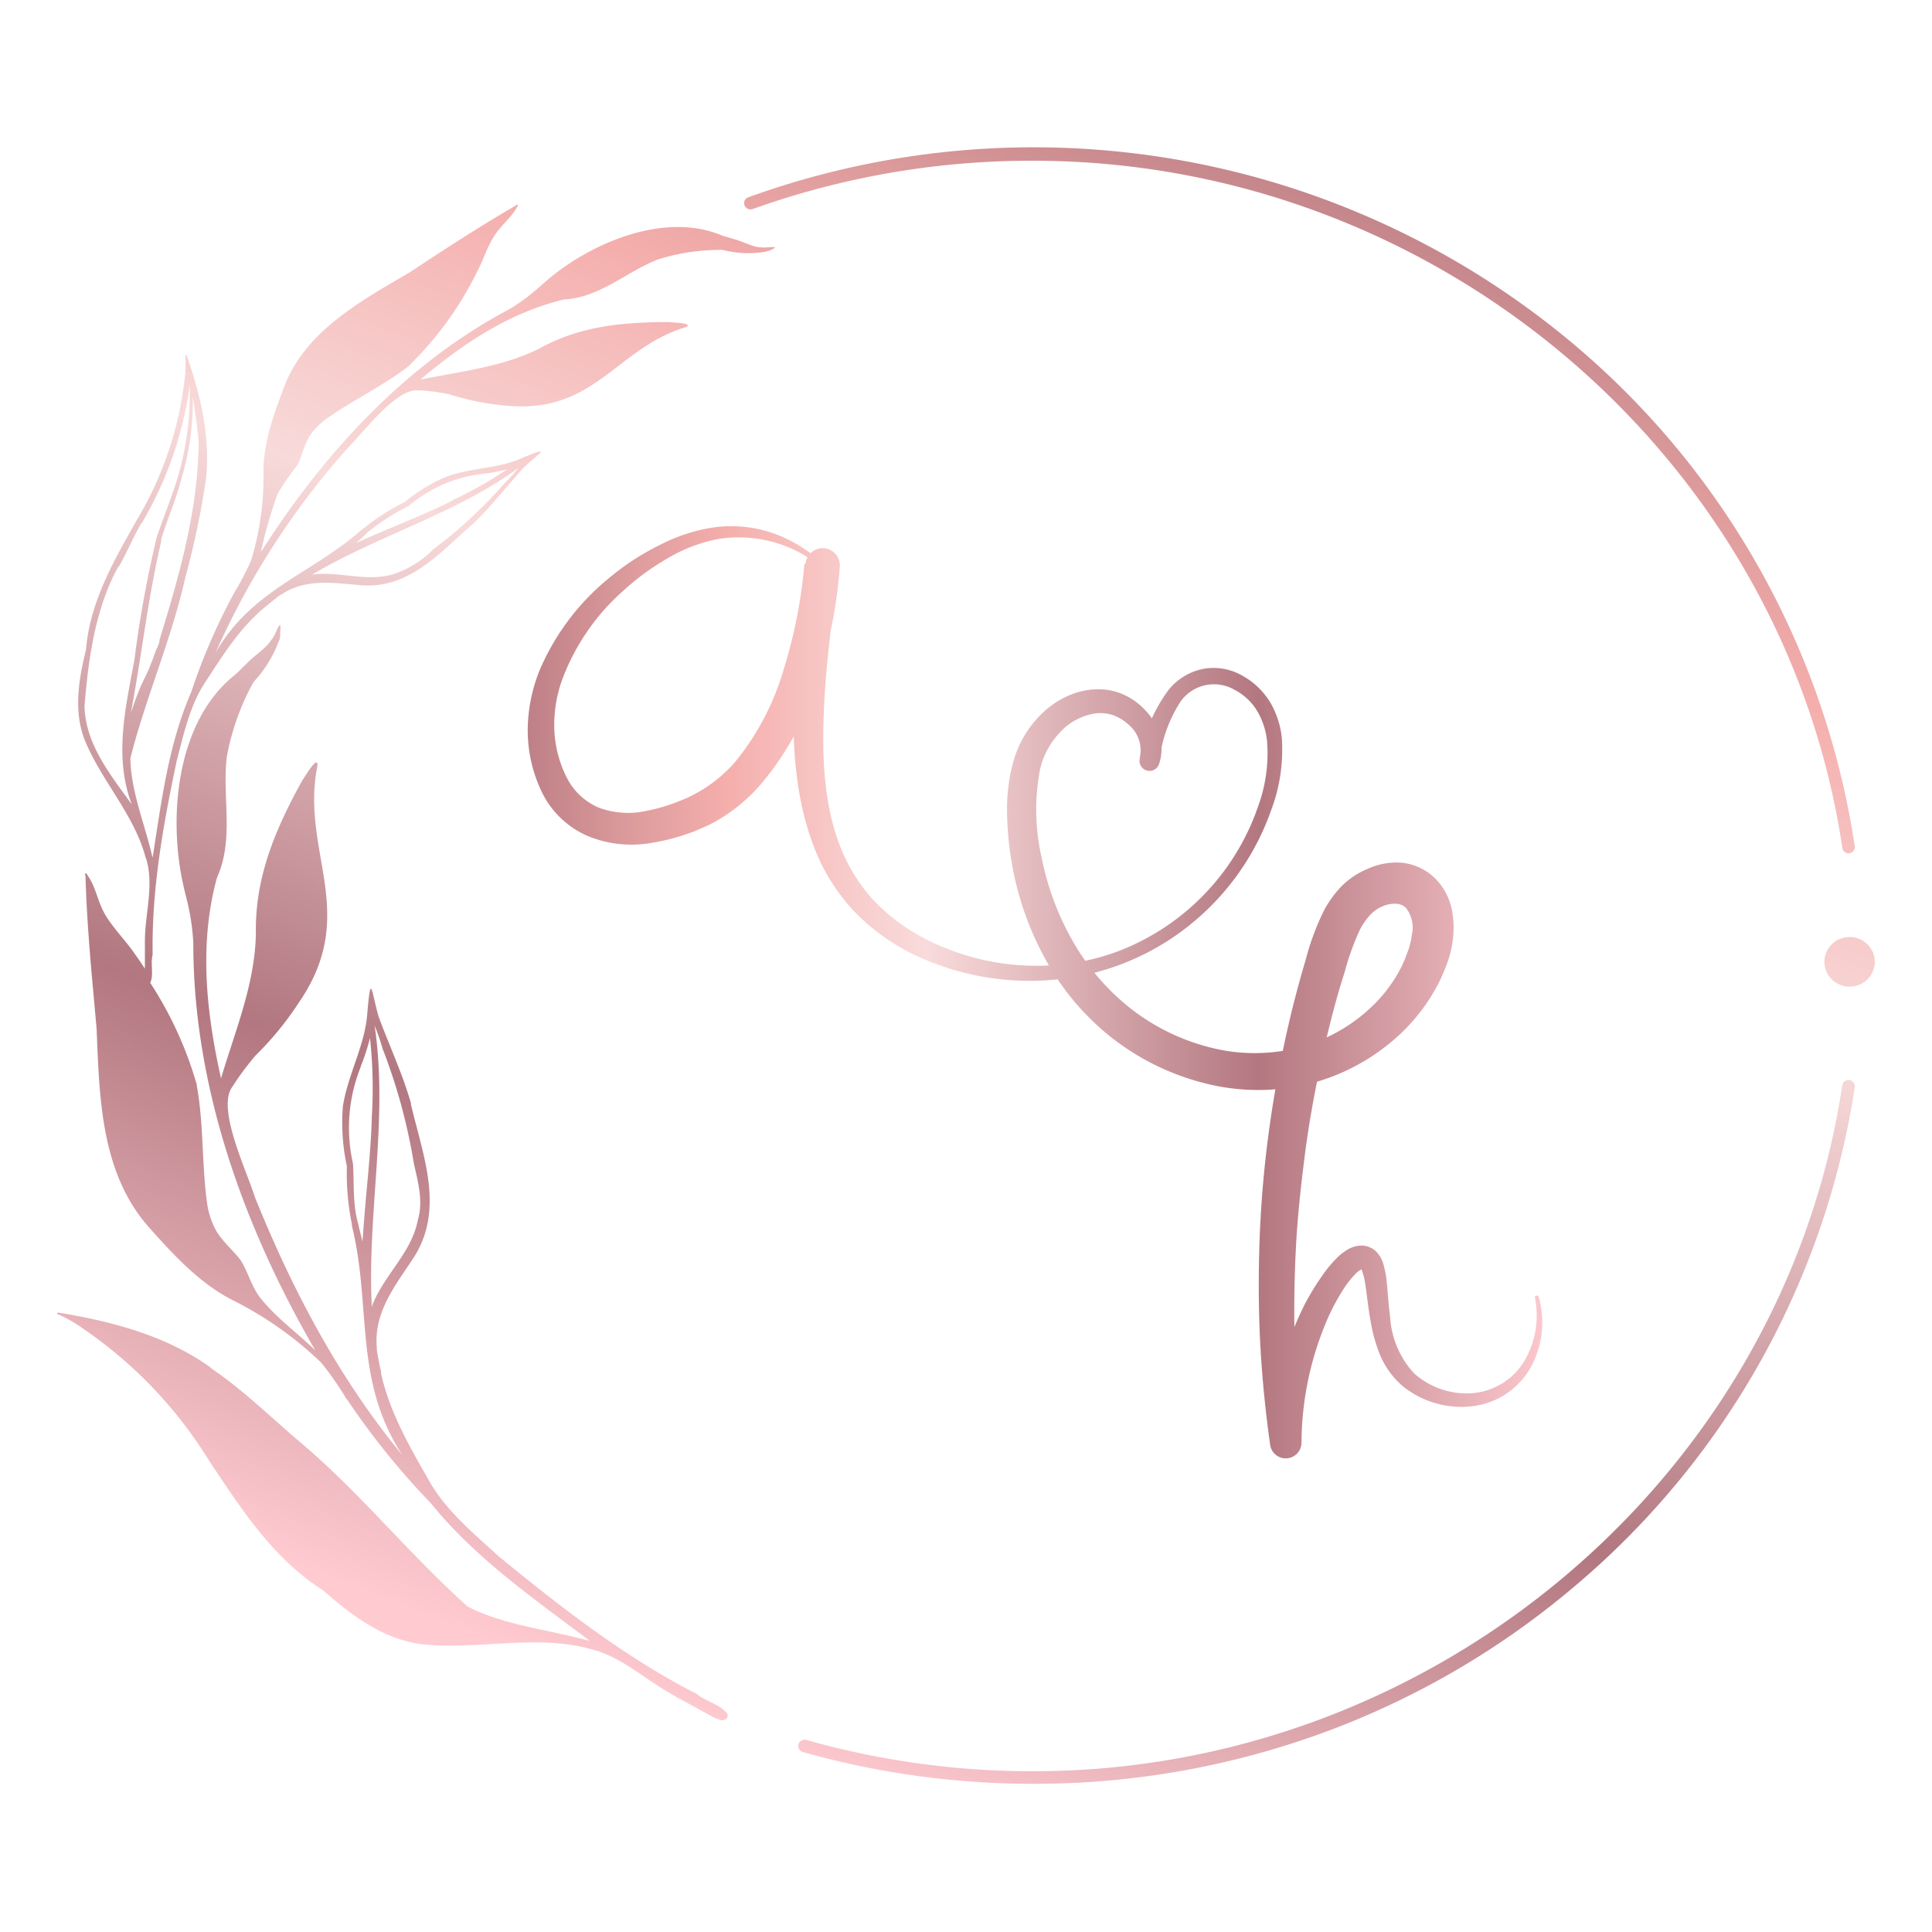 <svg xmlns="http://www.w3.org/2000/svg" xmlns:xlink="http://www.w3.org/1999/xlink" viewBox="0 0 200 200"><defs><style>.cls-1{fill:url(#New_Gradient_Swatch_2);}.cls-2{fill:url(#New_Gradient_Swatch_3);}.cls-3{fill:url(#New_Gradient_Swatch_3-2);}.cls-4{fill:url(#New_Gradient_Swatch_3-3);}.cls-5{fill:url(#New_Gradient_Swatch_3-4);}</style><linearGradient id="New_Gradient_Swatch_2" x1="54" y1="102.68" x2="161.41" y2="102.68" gradientUnits="userSpaceOnUse"><stop offset="0" stop-color="#bc7f86"/><stop offset="0.11" stop-color="#de9c9d"/><stop offset="0.2" stop-color="#f5afad"/><stop offset="0.3" stop-color="#f7c8c7"/><stop offset="0.39" stop-color="#f9dbdb"/><stop offset="0.71" stop-color="#b37780"/><stop offset="0.85" stop-color="#d8a1a8"/><stop offset="1" stop-color="#ffccd2"/></linearGradient><linearGradient id="New_Gradient_Swatch_3" x1="213.05" y1="44.3" x2="148.69" y2="209.18" gradientUnits="userSpaceOnUse"><stop offset="0" stop-color="#bb7f85"/><stop offset="0.11" stop-color="#dd9b9c"/><stop offset="0.2" stop-color="#f4aeac"/><stop offset="0.3" stop-color="#f6c7c6"/><stop offset="0.39" stop-color="#f8dada"/><stop offset="0.71" stop-color="#b27780"/><stop offset="0.85" stop-color="#d7a0a7"/><stop offset="1" stop-color="#ffcbd1"/></linearGradient><linearGradient id="New_Gradient_Swatch_3-2" x1="148.14" y1="19.47" x2="84.37" y2="182.85" xlink:href="#New_Gradient_Swatch_3"/><linearGradient id="New_Gradient_Swatch_3-3" x1="183.04" y1="32.26" x2="118.43" y2="197.78" xlink:href="#New_Gradient_Swatch_3"/><linearGradient id="New_Gradient_Swatch_3-4" x1="89.91" y1="-2.27" x2="26.41" y2="160.4" xlink:href="#New_Gradient_Swatch_3"/></defs><g id="Layer_9" data-name="Layer 9"><path class="cls-1" d="M84.91,58.62a13.37,13.37,0,0,0-10.62-2.81,16.23,16.23,0,0,0-5.2,2,25.68,25.68,0,0,0-4.54,3.32,23,23,0,0,0-6.29,9.06,13.82,13.82,0,0,0-.88,5.24,12,12,0,0,0,1.26,5,6.6,6.6,0,0,0,3.4,3.2,8.78,8.78,0,0,0,4.88.31,17.2,17.2,0,0,0,2.57-.7c.43-.15.84-.31,1.28-.49s.79-.35,1.17-.56A14.91,14.91,0,0,0,76,79a27,27,0,0,0,5.1-9.62,51.23,51.23,0,0,0,2.17-11l3.54.37c-.59,4.73-1.28,9.59-1.5,14.31s-.11,9.51,1.4,13.84a18.08,18.08,0,0,0,3.35,5.88A19.6,19.6,0,0,0,95.43,97,25.08,25.08,0,0,0,109,99.92a23.93,23.93,0,0,0,6.89-1.5,24.6,24.6,0,0,0,14.33-14.89,16,16,0,0,0,.94-6.87,7.76,7.76,0,0,0-1.06-3.13,6,6,0,0,0-2.37-2.16,4.25,4.25,0,0,0-5.49,1.21A14.26,14.26,0,0,0,120,78.91l-2-.53A3.45,3.45,0,0,0,116.81,75a4.69,4.69,0,0,0-1.68-1,4.2,4.2,0,0,0-1.91-.12,6.25,6.25,0,0,0-3.55,2,8.19,8.19,0,0,0-2,3.74,22.23,22.23,0,0,0,.17,9.21,28.53,28.53,0,0,0,3.31,8.77,24,24,0,0,0,6.06,6.93,22.19,22.19,0,0,0,8.22,3.94,18.44,18.44,0,0,0,8.92,0,17.5,17.5,0,0,0,7.71-4.31,15.1,15.1,0,0,0,2.68-3.45,11.53,11.53,0,0,0,.91-2,7.3,7.3,0,0,0,.5-1.91,3.33,3.33,0,0,0-.61-2.82,1.52,1.52,0,0,0-1-.42,3,3,0,0,0-1.41.26,3.75,3.75,0,0,0-1.3.9,6.8,6.8,0,0,0-1.07,1.56,26.84,26.84,0,0,0-1.55,4.31c-1,3.11-1.78,6.27-2.47,9.46s-1.27,6.41-1.68,9.65-.77,6.49-.92,9.75a124.76,124.76,0,0,0,.56,19.61l-3.25.15a34.12,34.12,0,0,1,3.68-14.31,27.33,27.33,0,0,1,2-3.2,12.74,12.74,0,0,1,1.3-1.51,5,5,0,0,1,.88-.71,3,3,0,0,1,1.35-.52,2.18,2.18,0,0,1,1.77.57,3,3,0,0,1,.75,1.24,10.29,10.29,0,0,1,.38,2c.12,1.23.19,2.39.34,3.52a9.48,9.48,0,0,0,2.46,5.85,8.13,8.13,0,0,0,5.94,2.09,6.92,6.92,0,0,0,5.45-3.26,9.25,9.25,0,0,0,1.15-6.61.2.2,0,0,1,.39-.09,9.68,9.68,0,0,1-.76,7.16,8,8,0,0,1-6.1,4.14,9.66,9.66,0,0,1-7.26-2.11,8.79,8.79,0,0,1-2.31-3.2,16.85,16.85,0,0,1-1-3.64c-.22-1.22-.34-2.43-.51-3.56a7.32,7.32,0,0,0-.34-1.49c-.06-.19-.16-.3-.15-.27a.42.42,0,0,0,.13.07,2.4,2.4,0,0,0-.75.59,9.66,9.66,0,0,0-1,1.24,22.64,22.64,0,0,0-1.64,2.94,32.65,32.65,0,0,0-2.87,13.19,1.63,1.63,0,0,1-3.25.19v0c-.47-3.34-.81-6.69-1-10.06s-.21-6.74-.12-10.11a115.2,115.2,0,0,1,2.34-20.1c.67-3.31,1.48-6.6,2.45-9.84a26.8,26.8,0,0,1,1.83-5,10.94,10.94,0,0,1,1.76-2.52,8,8,0,0,1,2.76-1.91A7.23,7.23,0,0,1,145,89.3a5.74,5.74,0,0,1,3.5,1.57,6.36,6.36,0,0,1,1.78,3.23,9.46,9.46,0,0,1,.11,3.21,10.79,10.79,0,0,1-.77,2.89,16.07,16.07,0,0,1-1.23,2.54,19.25,19.25,0,0,1-3.48,4.34,21.59,21.59,0,0,1-9.57,5.17,22.33,22.33,0,0,1-10.81-.16,25.82,25.82,0,0,1-9.55-4.75,26.53,26.53,0,0,1-6.8-8.12,31.67,31.67,0,0,1-3.44-9.88,33.66,33.66,0,0,1-.49-5.21,18.27,18.27,0,0,1,.67-5.35c1-3.55,4-6.93,8-7.39a7.52,7.52,0,0,1,1.5,0,6.83,6.83,0,0,1,1.5.35,6.93,6.93,0,0,1,2.5,1.64A6.28,6.28,0,0,1,120,75.94a5.09,5.09,0,0,1,0,3.11v0a1,1,0,0,1-2-.58,16.19,16.19,0,0,1,3-7.09,6.18,6.18,0,0,1,3.56-2.14,6,6,0,0,1,4.06.71,7.81,7.81,0,0,1,2.88,2.77,9.08,9.08,0,0,1,1.2,3.74,17.74,17.74,0,0,1-1.12,7.44,26.5,26.5,0,0,1-8.6,12,26.09,26.09,0,0,1-13.7,5.5,27.75,27.75,0,0,1-14.66-2.57,22.06,22.06,0,0,1-6.19-4.48,20.21,20.21,0,0,1-4.11-6.53c-1.9-4.82-2.25-10-2.18-14.9.06-2.49.23-5,.46-7.39s.47-4.83.81-7.32h0a1.78,1.78,0,0,1,3.53.38,49.44,49.44,0,0,1-2.34,11.88,30.27,30.27,0,0,1-5.92,10.81,17.64,17.64,0,0,1-5.06,4c-.48.25-1,.45-1.49.67s-1,.36-1.45.53a21.1,21.1,0,0,1-3.09.75,11.91,11.91,0,0,1-6.61-.63A9.41,9.41,0,0,1,56,81.8a14.7,14.7,0,0,1-1.37-6.28,16.75,16.75,0,0,1,1.25-6.18,24.94,24.94,0,0,1,7.35-9.65,25.81,25.81,0,0,1,5.07-3.27,17.66,17.66,0,0,1,5.77-1.85,13.38,13.38,0,0,1,6,.64,14.66,14.66,0,0,1,5.07,3.1.22.22,0,0,1,0,.29A.21.21,0,0,1,84.91,58.62Z"/></g><g id="Circle_2" data-name="Circle 2"><ellipse class="cls-2" cx="191.47" cy="99.57" rx="2.61" ry="2.57"/><path class="cls-3" d="M191.38,88.34a.66.66,0,0,1-.66-.56c-6.05-40.55-42.07-71.14-83.8-71.14a85.56,85.56,0,0,0-29,5,.67.67,0,0,1-.85-.39.64.64,0,0,1,.4-.83,86.87,86.87,0,0,1,86,15.69A84.29,84.29,0,0,1,192,87.6a.65.65,0,0,1-.56.73Z"/><path class="cls-4" d="M106.92,184.66a87.5,87.5,0,0,1-23.81-3.29.65.65,0,0,1-.45-.8.66.66,0,0,1,.81-.45,86,86,0,0,0,23.45,3.24c41.66,0,77.68-30.53,83.79-71a.65.65,0,0,1,.74-.55.67.67,0,0,1,.56.74,84.29,84.29,0,0,1-28.66,51.37,86,86,0,0,1-25.78,15.23A86.92,86.92,0,0,1,106.92,184.66Z"/><path class="cls-5" d="M8.9,67.27c-.74,3-1.3,6.27-.16,9.26,1.74,4.33,5.21,7.8,6.38,12.41a.31.31,0,0,1,0-.08c.85,2.75-.1,5.66-.12,8.48v-.07c0,1,0,2,0,3-.33-.49-.66-1-1-1.46-.92-1.36-2.11-2.53-3-3.94s-1-2.86-1.85-4.13v0l-.08-.13h0v0h0c-.06-.08-.09-.22-.22-.18s0,.17,0,.26C9,96,9.53,101.24,10,106.48c.3,7.17.41,15.06,5.56,20.73,2.53,2.83,5.21,5.74,8.68,7.46a37.27,37.27,0,0,1,9,6.38,32.38,32.38,0,0,1,2.65,3.81l0-.05a78.12,78.12,0,0,0,8.7,10.79l0,0,0,0c4.58,5.67,10.66,9.89,16.45,14.25l-.26-.05c-4.08-1.12-8.61-1.56-12.36-3.48-6.08-5.44-11.2-11.87-17.48-17.14l.07.06c-3.05-2.59-5.89-5.4-9.23-7.65l.06,0c-4.58-3.3-10.25-4.81-15.75-5.7H6c-.12,0-.09.2,0,.2H6a.11.11,0,0,1,.08,0,14.41,14.41,0,0,1,2.68,1.56A45.29,45.29,0,0,1,21.64,151.2c3.34,5,6.61,10.14,11.82,13.44,2.88,2.54,6.11,5,10.06,5.55,5.77.67,11.59-1,17.32.43l-.11,0c3.52.69,6.15,3.39,9.24,5l-.07,0c1.32.7,2.62,1.42,3.94,2.13l0,0a2.14,2.14,0,0,0,.47.2h0l.18.05-.11,0c.42.2,1.1,0,.92-.55-.63-1-2.21-1.27-3.13-2.07-7.49-3.82-14.11-9-20.55-14.27l.06.05-.08-.07h0c-2.64-2.41-5.57-4.83-7.29-8l0,0c-2-3.48-4-7-4.86-10.89h0l0-.1v0c0-.06,0-.11,0-.17a.36.36,0,0,1,0,.1c-.17-.75-.32-1.51-.44-2.27v-.27h0v0c-.33-3.6,1.86-6.36,3.73-9.17,3.35-5.07,1.06-10.62-.2-16h0l0-.06h0v-.06c-.88-3.08-2.26-6-3.36-9-.71-2.47-.78-4.74-1.15-.39v0c-.22,3.37-2,6.36-2.53,9.68a21.14,21.14,0,0,0,.41,6.24,25.88,25.88,0,0,0,.52,6v0a.29.29,0,0,0,0,.09h0l0,.09v0c2.06,8.29.13,15.9,5.21,23.71-6.6-8-11.41-17.17-15.25-26.68-.81-2.66-4-9.19-2.35-11.42l0,0a.61.61,0,0,1,.07-.1l0,0,.32-.49a.61.61,0,0,1-.07.1,29.4,29.4,0,0,1,2.09-2.76A32.67,32.67,0,0,0,31,103.69l0,0,0,0h0l.05-.07h0c6.19-9.19,0-15.5,1.82-24.4,0-1.11-1.35,1.29-1.58,1.57-2.76,5-4.91,10-4.8,15.84-.1,5.24-2.12,10-3.61,15C21.35,104.8,20.6,97.8,22.42,91h0l.06-.19c1.78-4,.5-8.29,1-12.47a25.4,25.4,0,0,1,2.77-7.75A12.68,12.68,0,0,0,29,66v0h0c0-.09,0-.19,0-.28h0s0-.08,0-.12v0c.19-2.1-.43.1-.85.57l0,0-.16.2,0,0a3.42,3.42,0,0,1-.49.58l0,0-.24.22h0c-.54.49-1.14.92-1.65,1.45l0,0c-.42.4-.81.81-1.24,1.2h0c-6.17,4.85-7,14.92-5.35,22,.1.44.21.88.32,1.32a23.71,23.71,0,0,1,.67,4.43v0s0,.05,0,.07c0,14.85,5.2,29.34,12.62,42.14-1.87-1.82-4-3.32-5.66-5.4-.94-1.18-1.27-2.67-2.06-3.93-.77-1-1.79-1.85-2.48-2.95h0a8.37,8.37,0,0,1-1-3c-.55-4-.33-8.09-1.05-12.07v0a.52.52,0,0,0,0-.11h0a38.8,38.8,0,0,0-4.83-10.58c.4-.83,0-2,.25-2.91-.11-6.77,1.09-13.43,2.48-20l0,.06a.24.24,0,0,0,0-.08v0c.74-2.81,1.37-5.81,3-8.24l0,0c1.78-2.73,3.53-5.54,6.07-7.65h0l.07-.06,0,0,.11-.09-.07.06c.48-.41,1-.82,1.49-1.19h0l.1-.06,0,0,.16-.09h0c2.5-1.63,5.36-1.14,8.14-.91,5,.41,8.16-3.36,11.58-6.32h0l0,0h0l0,0c1.91-1.81,3.51-3.91,5.27-5.85,1.53-1.46,3.17-2.38-.15-1h0c-2.55,1.15-5.44,1-8,2A17.9,17.9,0,0,0,41.85,52a21.06,21.06,0,0,0-4.16,2.67l0,0,0,0-.06.06h0l-.06,0h0C32.35,59.39,26.05,61,22.31,67.58A81.53,81.53,0,0,1,35.9,46.49c1.62-1.6,5.15-6.39,7.43-6.07h0l.49,0h-.11a22,22,0,0,1,2.82.4A27.05,27.05,0,0,0,52.44,42h.07c9.1.83,11.3-6,18.51-8.14.82-.44-1.46-.46-1.76-.52-4.73,0-9.21.4-13.41,2.73C52,38,47.69,38.44,43.51,39.3c4.4-3.72,9.22-6.95,14.92-8.31h0l.16,0c3.62-.29,6.25-2.85,9.49-4.12a21.54,21.54,0,0,1,6.72-1,10.74,10.74,0,0,0,4.44.19h0l.23-.08h0l.1,0h0c1.61-.68-.23-.27-.74-.38h0l-.21,0h0a3.25,3.25,0,0,1-.62-.13l0,0-.26-.09h0c-.57-.19-1.12-.45-1.7-.61l0,0c-.45-.14-.91-.26-1.35-.41h0c-5.92-2.48-13.6.8-18.16,4.74l-.84.74a20,20,0,0,1-3,2.19h0l0,0C42,37.68,33.44,47,27,57.17a46.05,46.05,0,0,1,1.76-6.09,30.32,30.32,0,0,1,2.07-3c.45-1,.66-2,1.19-2.9h0a7,7,0,0,1,1.79-1.84C36.48,41.45,39.55,40,42.18,38l0,0,.08-.07h0a35.07,35.07,0,0,0,7.16-9.87c.63-1.18,1-2.47,1.73-3.61s1.69-1.84,2.31-2.91l0,0a.61.61,0,0,0,.07-.1h0c0-.07.13-.15.06-.23s-.15,0-.22.08c-3.74,2.17-7.39,4.54-11,6.93-5.12,3-10.84,6.11-13,11.94-1.09,2.89-2.18,5.91-2.09,9A29.73,29.73,0,0,1,26,58a27.3,27.3,0,0,1-1.75,3.35s0,0,0,0A64,64,0,0,0,19.8,71.63l0,0v0c-2.37,5.43-3.09,11.36-4,17.14l-.06-.2c-.77-3.32-2.2-6.69-2.24-10.09,1.62-6.4,4.34-12.5,5.75-19,0,0,0,.05,0,.07a87.3,87.3,0,0,0,2-9.48v.06c.64-4.52-.45-9.11-1.93-13.35h0l0,0h0c-.06-.07-.18,0-.13.09h0a.19.19,0,0,1,0,.07,11.57,11.57,0,0,1-.1,2.49,36.4,36.4,0,0,1-4.87,14.31C11.8,58,9.3,62.31,8.9,67.27ZM47,40.14h0l.11,0-.08,0ZM50,49.05a18.83,18.83,0,0,0,2.49-.46A40.08,40.08,0,0,1,46.8,51.8l.08,0c-2.68,1.35-5.48,2.43-8.23,3.62-.59.26-1.18.53-1.78.78l0,0,0,0,1-.89,0,0,0-.05a22.94,22.94,0,0,1,4.45-2.89A14.27,14.27,0,0,1,50,49.05h0Zm2.31.84v0h0Zm-20,9.6c6.9-4.11,14.84-6.28,21.36-11.05A17.13,17.13,0,0,1,52.26,50h0a49.24,49.24,0,0,1-7.41,6.87,10.29,10.29,0,0,1-4.14,2.57c-2.7.8-5.37-.24-8.05,0C32.55,59.44,32.44,59.47,32.33,59.49ZM25.8,108.44h0l.09-.09a.46.46,0,0,1-.07.07Zm12.5-1a48,48,0,0,1,.2,8v-.1c-.08,3.62-.52,7.23-.8,10.84l-.18,2.35v-.05s0,0,0,.05c-.12-.53-.26-1.06-.39-1.59v0s0,0,0-.08c-.65-2.09-.45-4.26-.59-6.41a16.86,16.86,0,0,1,.8-10,.14.14,0,0,0,0-.06v0A21.63,21.63,0,0,0,38.3,107.45Zm1.31,1v0Zm-1,26.45c0,.12-.08.25-.12.38-.5-9.71,1.73-19.41.29-29.1a22.68,22.68,0,0,1,.83,2.4h0a59,59,0,0,1,3.23,11.86c.43,1.94,1,3.91.41,5.89C42.61,129.62,39.92,131.84,38.65,134.85ZM16.47,66.62l0-.06-.24.61,0-.06-.24.63h0c-.1.27-.19.55-.29.82,0,0,0,0,0-.06-.37,1.12-1,2.12-1.41,3.23h0c-.28.68-.5,1.38-.75,2.07l0-.06a.42.42,0,0,1,0,.1c1.12-5.93,1.77-11.93,3.15-17.81l0,.08,0-.07h0v0l0-.07v0s0-.06,0-.08h0a.19.19,0,0,1,0-.07l0,0c.68-2.25,1.67-4.4,2.2-6.69a.14.14,0,0,0,0,.06l.21-.79v0c0-.11,0-.21.08-.32h0v0a27.2,27.2,0,0,0,.78-6.6c0-.14,0-.28,0-.42.22,1.5.44,3,.6,4.51v0c0,7.09-2,14-4.05,20.68l0,0Zm-4.19-8a.16.16,0,0,1,0,.07c.87-1.49,1.5-3.09,2.38-4.58a.43.43,0,0,1,0,.07A38.1,38.1,0,0,0,19.64,39.9a1.48,1.48,0,0,1,0-.21,32.08,32.08,0,0,1-.82,8.17v0c-.63,2.67-1.74,5.18-2.6,7.78a117.75,117.75,0,0,0-2.3,12.63c-.92,5-2.15,10.07-.28,15C11.46,80.24,8.81,77,8.75,73.06,9.16,68.15,9.85,63,12.28,58.59Z"/></g></svg>